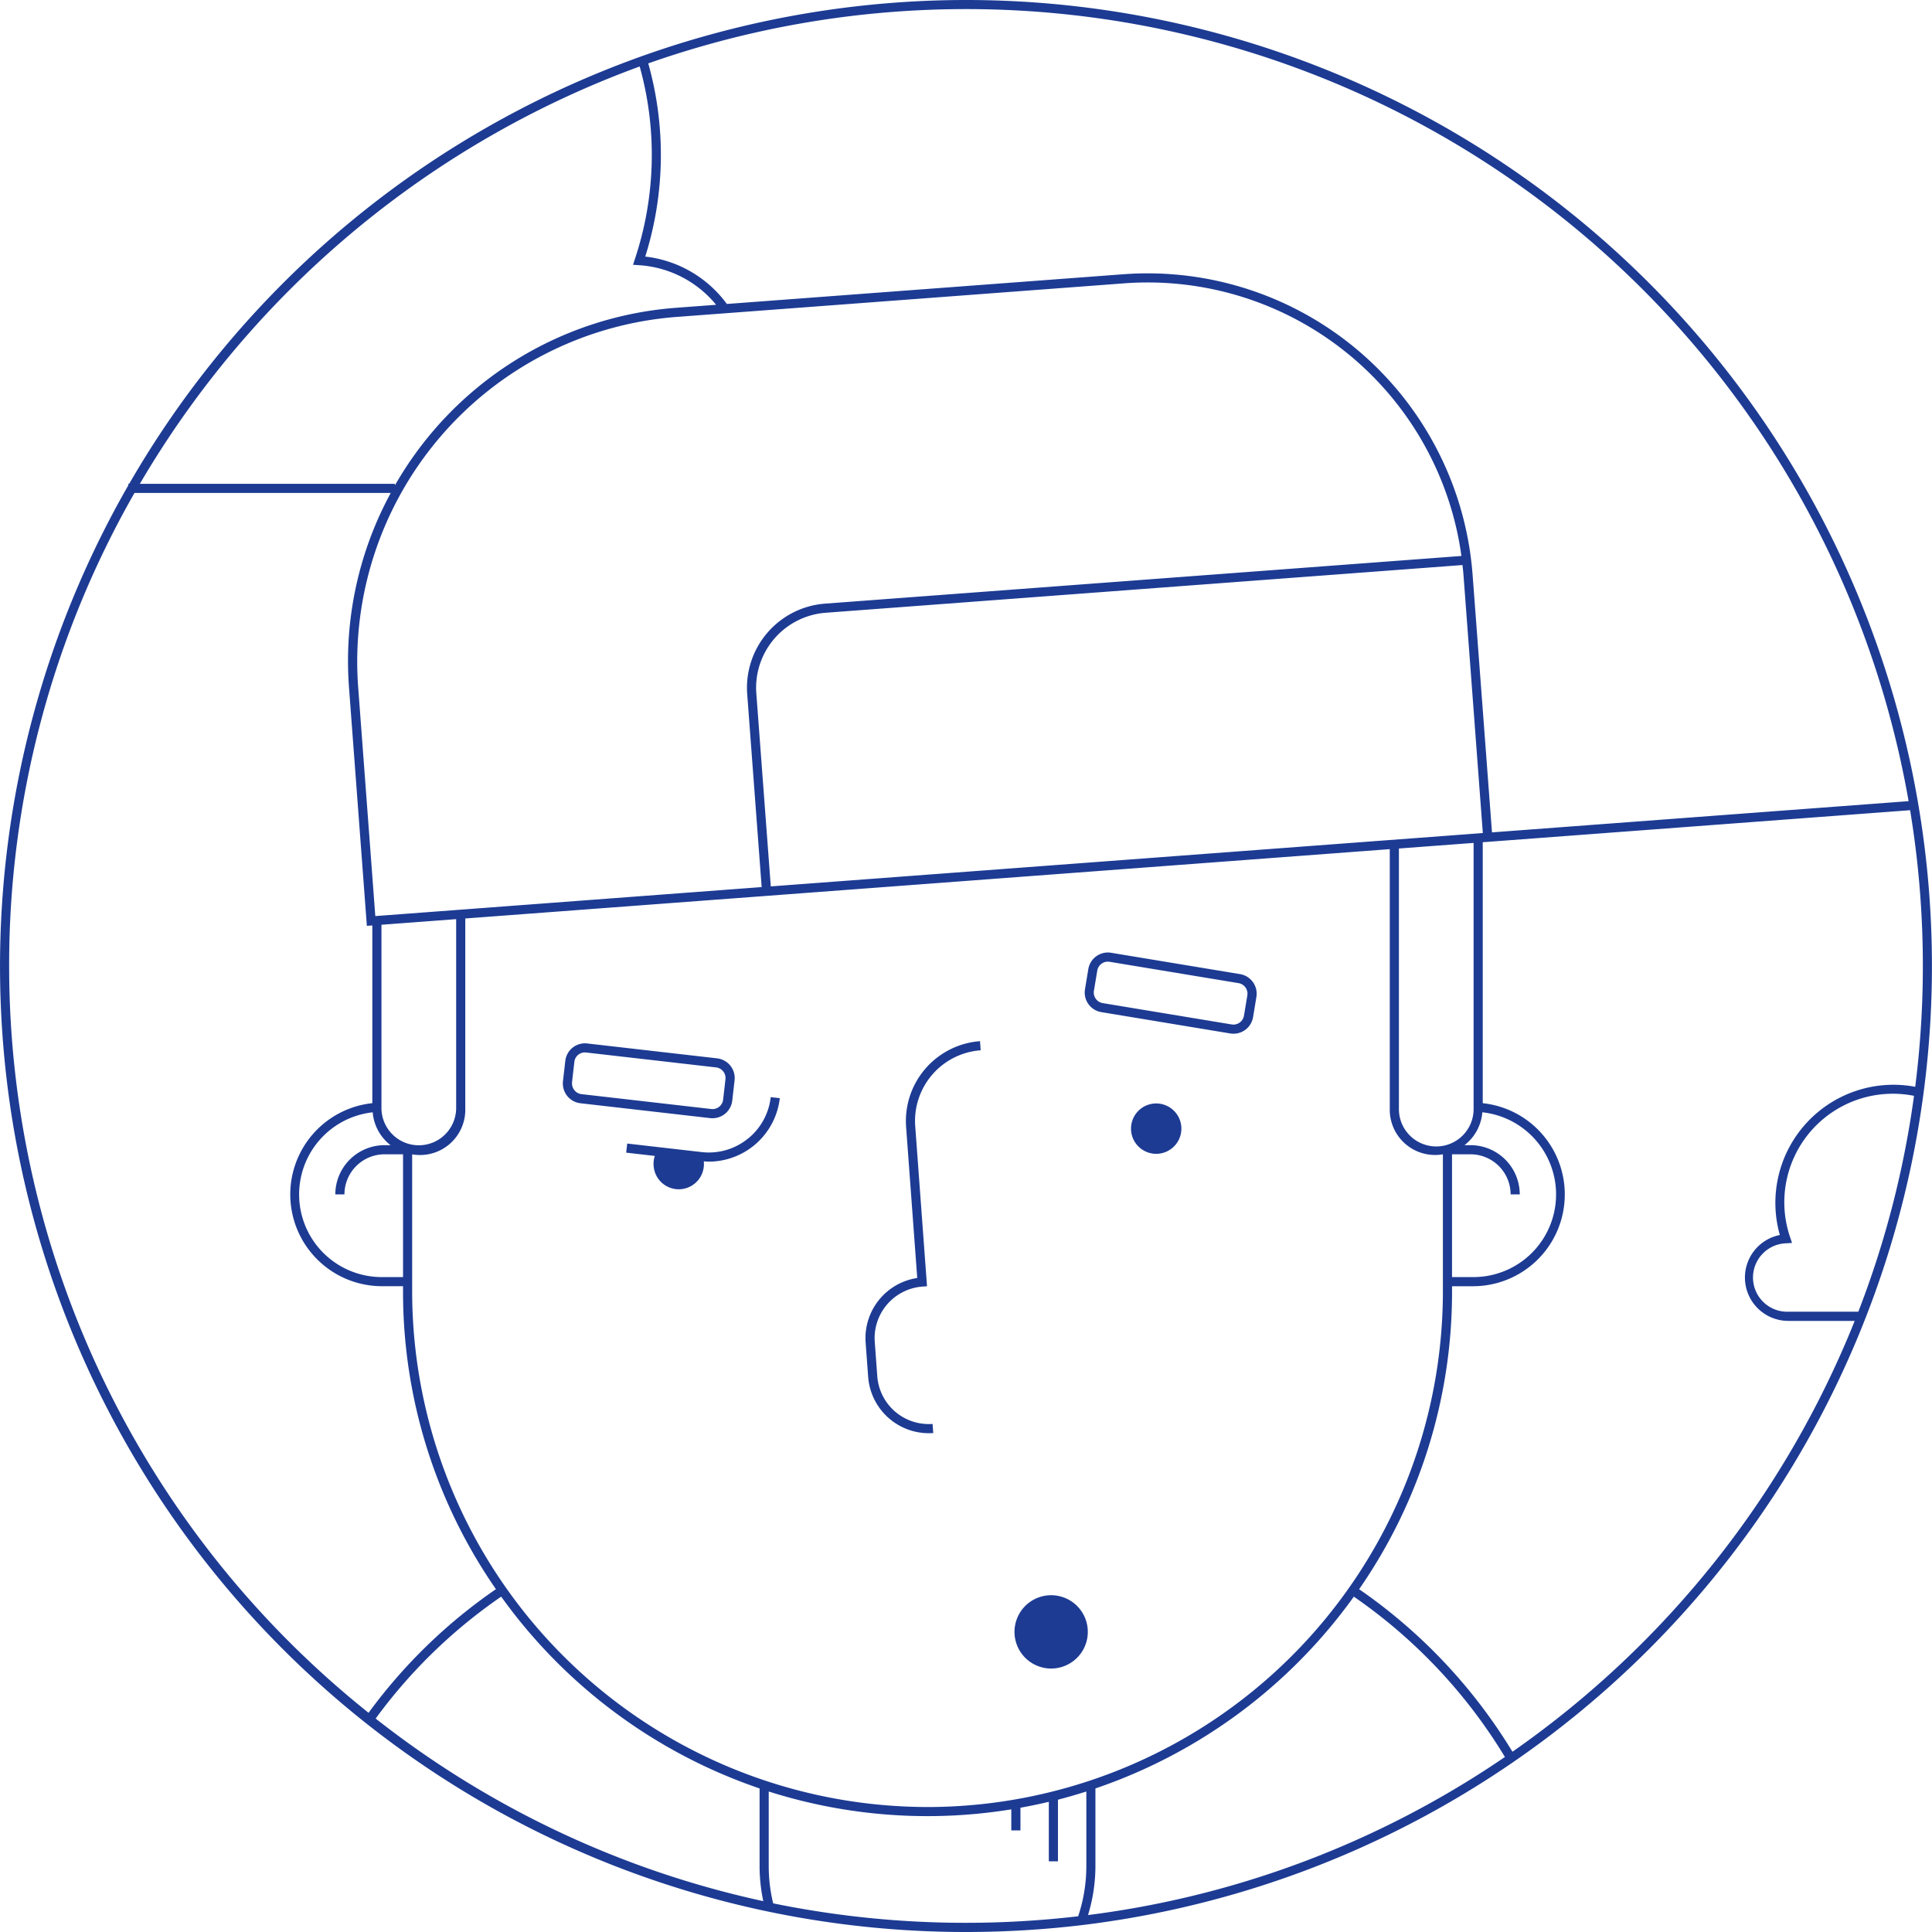 <svg xmlns="http://www.w3.org/2000/svg" width="209" height="209" viewBox="0 0 209 209">
  <defs>
    <style>
      .cls-1 {
        fill: #1d3b93;
        fill-rule: evenodd;
      }
    </style>
  </defs>
  <path id="illustration_error.svg" class="cls-1" d="M551.874,534.377a2.724,2.724,0,1,0,2.918,2.517A2.724,2.724,0,0,0,551.874,534.377ZM525.02,536.9l1.205,16.349a6.586,6.586,0,0,0-5.583,6.986l0.274,3.715a6.585,6.585,0,0,0,6.554,6.092c0.161,0,.324-0.006.488-0.018l-0.073-.986a5.583,5.583,0,0,1-5.982-5.161l-0.274-3.715a5.593,5.593,0,0,1,5.161-5.982l0.492-.036-1.275-17.317a7.665,7.665,0,0,1,7.082-8.209l-0.073-.987A8.667,8.667,0,0,0,525.02,536.9Zm15.4,50.679a3.965,3.965,0,1,0,4.246,3.663A3.964,3.964,0,0,0,540.425,587.579Zm-32.552-49.372a6.7,6.7,0,0,1-4.973,1.422l-8.044-.922-0.112.983,3.1,0.356a2.684,2.684,0,0,0-.132,1.055,2.724,2.724,0,1,0,5.433-.4c0-.023-0.007-0.045-0.01-0.068,0.182,0.013.365,0.031,0.546,0.031a7.751,7.751,0,0,0,7.682-6.866l-0.983-.112A6.715,6.715,0,0,1,507.873,538.207Zm53.272-17.83L547.2,518.069a2.148,2.148,0,0,0-2.468,1.768l-0.361,2.185a2.145,2.145,0,0,0,1.767,2.467l13.948,2.308h0a2.146,2.146,0,0,0,2.468-1.767l0.362-2.185A2.151,2.151,0,0,0,561.145,520.377Zm0.431,4.491a1.159,1.159,0,0,1-1.332.954l-13.949-2.308a1.159,1.159,0,0,1-.953-1.331L545.7,520a1.163,1.163,0,0,1,1.332-.955l13.948,2.308a1.161,1.161,0,0,1,.955,1.332Zm-57.491,11.1a2.151,2.151,0,0,0,2.133-1.9l0.252-2.2a2.148,2.148,0,0,0-1.89-2.378l-14.044-1.61a2.143,2.143,0,0,0-2.379,1.889l-0.252,2.2a2.153,2.153,0,0,0,1.889,2.378l14.046,1.61A2.247,2.247,0,0,0,504.085,535.969Zm-15.2-3.889,0.252-2.2a1.144,1.144,0,0,1,1.283-1.02l14.045,1.611a1.158,1.158,0,0,1,1.019,1.283l-0.252,2.2a1.153,1.153,0,0,1-1.283,1.018l-14.046-1.61A1.161,1.161,0,0,1,488.888,532.08ZM531.5,415a104.563,104.563,0,0,0-90.524,52.338h-0.094V467.5A104.468,104.468,0,0,0,531.5,624a106.085,106.085,0,0,0,12.568-.748A104.506,104.506,0,0,0,531.5,415Zm101.969,86.667L588.4,505.045,586.3,477.14a35.263,35.263,0,0,0-37.737-32.475l-42.932,3.218a12.712,12.712,0,0,0-8.83-5.126,36.626,36.626,0,0,0,.327-20.9A103.516,103.516,0,0,1,633.469,501.667Zm-87.962,106.8a56.969,56.969,0,0,0,27.948-20.744A56.852,56.852,0,0,1,589.8,605.067a102.788,102.788,0,0,1-45.1,17.1,18.115,18.115,0,0,0,.8-5.291v-8.411Zm-18.169,2.013a55.815,55.815,0,0,1-55.751-55.752V539.875a4.9,4.9,0,0,0,5.747-4.956v-20.56l100.009-7.5v28.055a4.9,4.9,0,0,0,5.747,4.956V554.73A55.815,55.815,0,0,1,527.338,610.482Zm-18.167-2.012v8.41a18.239,18.239,0,0,0,.4,3.786,103.156,103.156,0,0,1-41.933-19.754,56.333,56.333,0,0,1,13.58-13.189A56.976,56.976,0,0,0,509.171,608.47Zm-41.853-73.143a5,5,0,0,0,1.931,3.557H468.6a5.332,5.332,0,0,0-5.326,5.326h0.988a4.344,4.344,0,0,1,4.338-4.338h2v13.283h-2.311A8.94,8.94,0,0,1,467.318,535.327Zm81.323-89.676a34.255,34.255,0,0,1,36.453,29.494L516.251,480.3a9.128,9.128,0,0,0-8.42,9.784l1.564,20.878L467.6,514.1l-1.855-24.776a37.4,37.4,0,0,1,34.456-40.04Zm-38.259,65.24-1.565-20.878a8.138,8.138,0,0,1,7.507-8.724l68.885-5.162c0.038,0.362.082,0.722,0.109,1.087l2.091,27.905Zm-34.036,3.542v20.486a4.041,4.041,0,0,1-8.081,0V515.038Zm107.733,25.439h2a4.343,4.343,0,0,1,4.337,4.338h0.989a5.332,5.332,0,0,0-5.326-5.326h-0.653a5,5,0,0,0,1.93-3.557,8.94,8.94,0,0,1-.969,17.828h-2.31V539.872Zm2.332-4.953a4.04,4.04,0,1,1-8.079,0V506.79l8.079-.605v28.734ZM496.2,422.191a35.615,35.615,0,0,1-.522,20.846l-0.2.609,0.64,0.041a11.739,11.739,0,0,1,8.349,4.284l-4.336.325a38.333,38.333,0,0,0-30.411,19.212v-0.17h-27.59A104.077,104.077,0,0,1,496.2,422.191ZM427.989,519.5a102.881,102.881,0,0,1,13.56-51.174h27.722a38.108,38.108,0,0,0-4.515,21.069l1.931,25.762,0.59-.044v19.226a9.928,9.928,0,0,0,1.011,19.8H470.6v0.586a56.405,56.405,0,0,0,10.049,32.188,57.308,57.308,0,0,0-13.778,13.374A103.367,103.367,0,0,1,427.989,519.5Zm82.65,101.4a17.248,17.248,0,0,1-.48-4.019V608.8a56.623,56.623,0,0,0,26.242,1.933v2.275h0.989v-2.452q1.549-.279,3.07-0.639v6.437h0.988v-6.666c1.036-.266,2.058-0.566,3.07-0.888v8.075a17.127,17.127,0,0,1-.884,5.424,105.048,105.048,0,0,1-12.134.707A103.557,103.557,0,0,1,510.639,620.9Zm79.975-16.4a57.859,57.859,0,0,0-16.586-17.583,56.411,56.411,0,0,0,10.051-32.19v-0.586h2.31a9.928,9.928,0,0,0,1.011-19.8V506.111l0.576-.043,0.493-.037h0l45.163-3.385a103.674,103.674,0,0,1,.552,29.922A12.773,12.773,0,0,0,619.54,548.6a4.691,4.691,0,0,0,.92,9.292h7.178A103.892,103.892,0,0,1,590.614,604.5Zm30.04-55.649a11.737,11.737,0,0,1,13.4-15.306,103.073,103.073,0,0,1-6.025,23.354H620.46a3.7,3.7,0,0,1-.243-7.4l0.64-.041Z" transform="translate(-427 -415)"/>
</svg>

